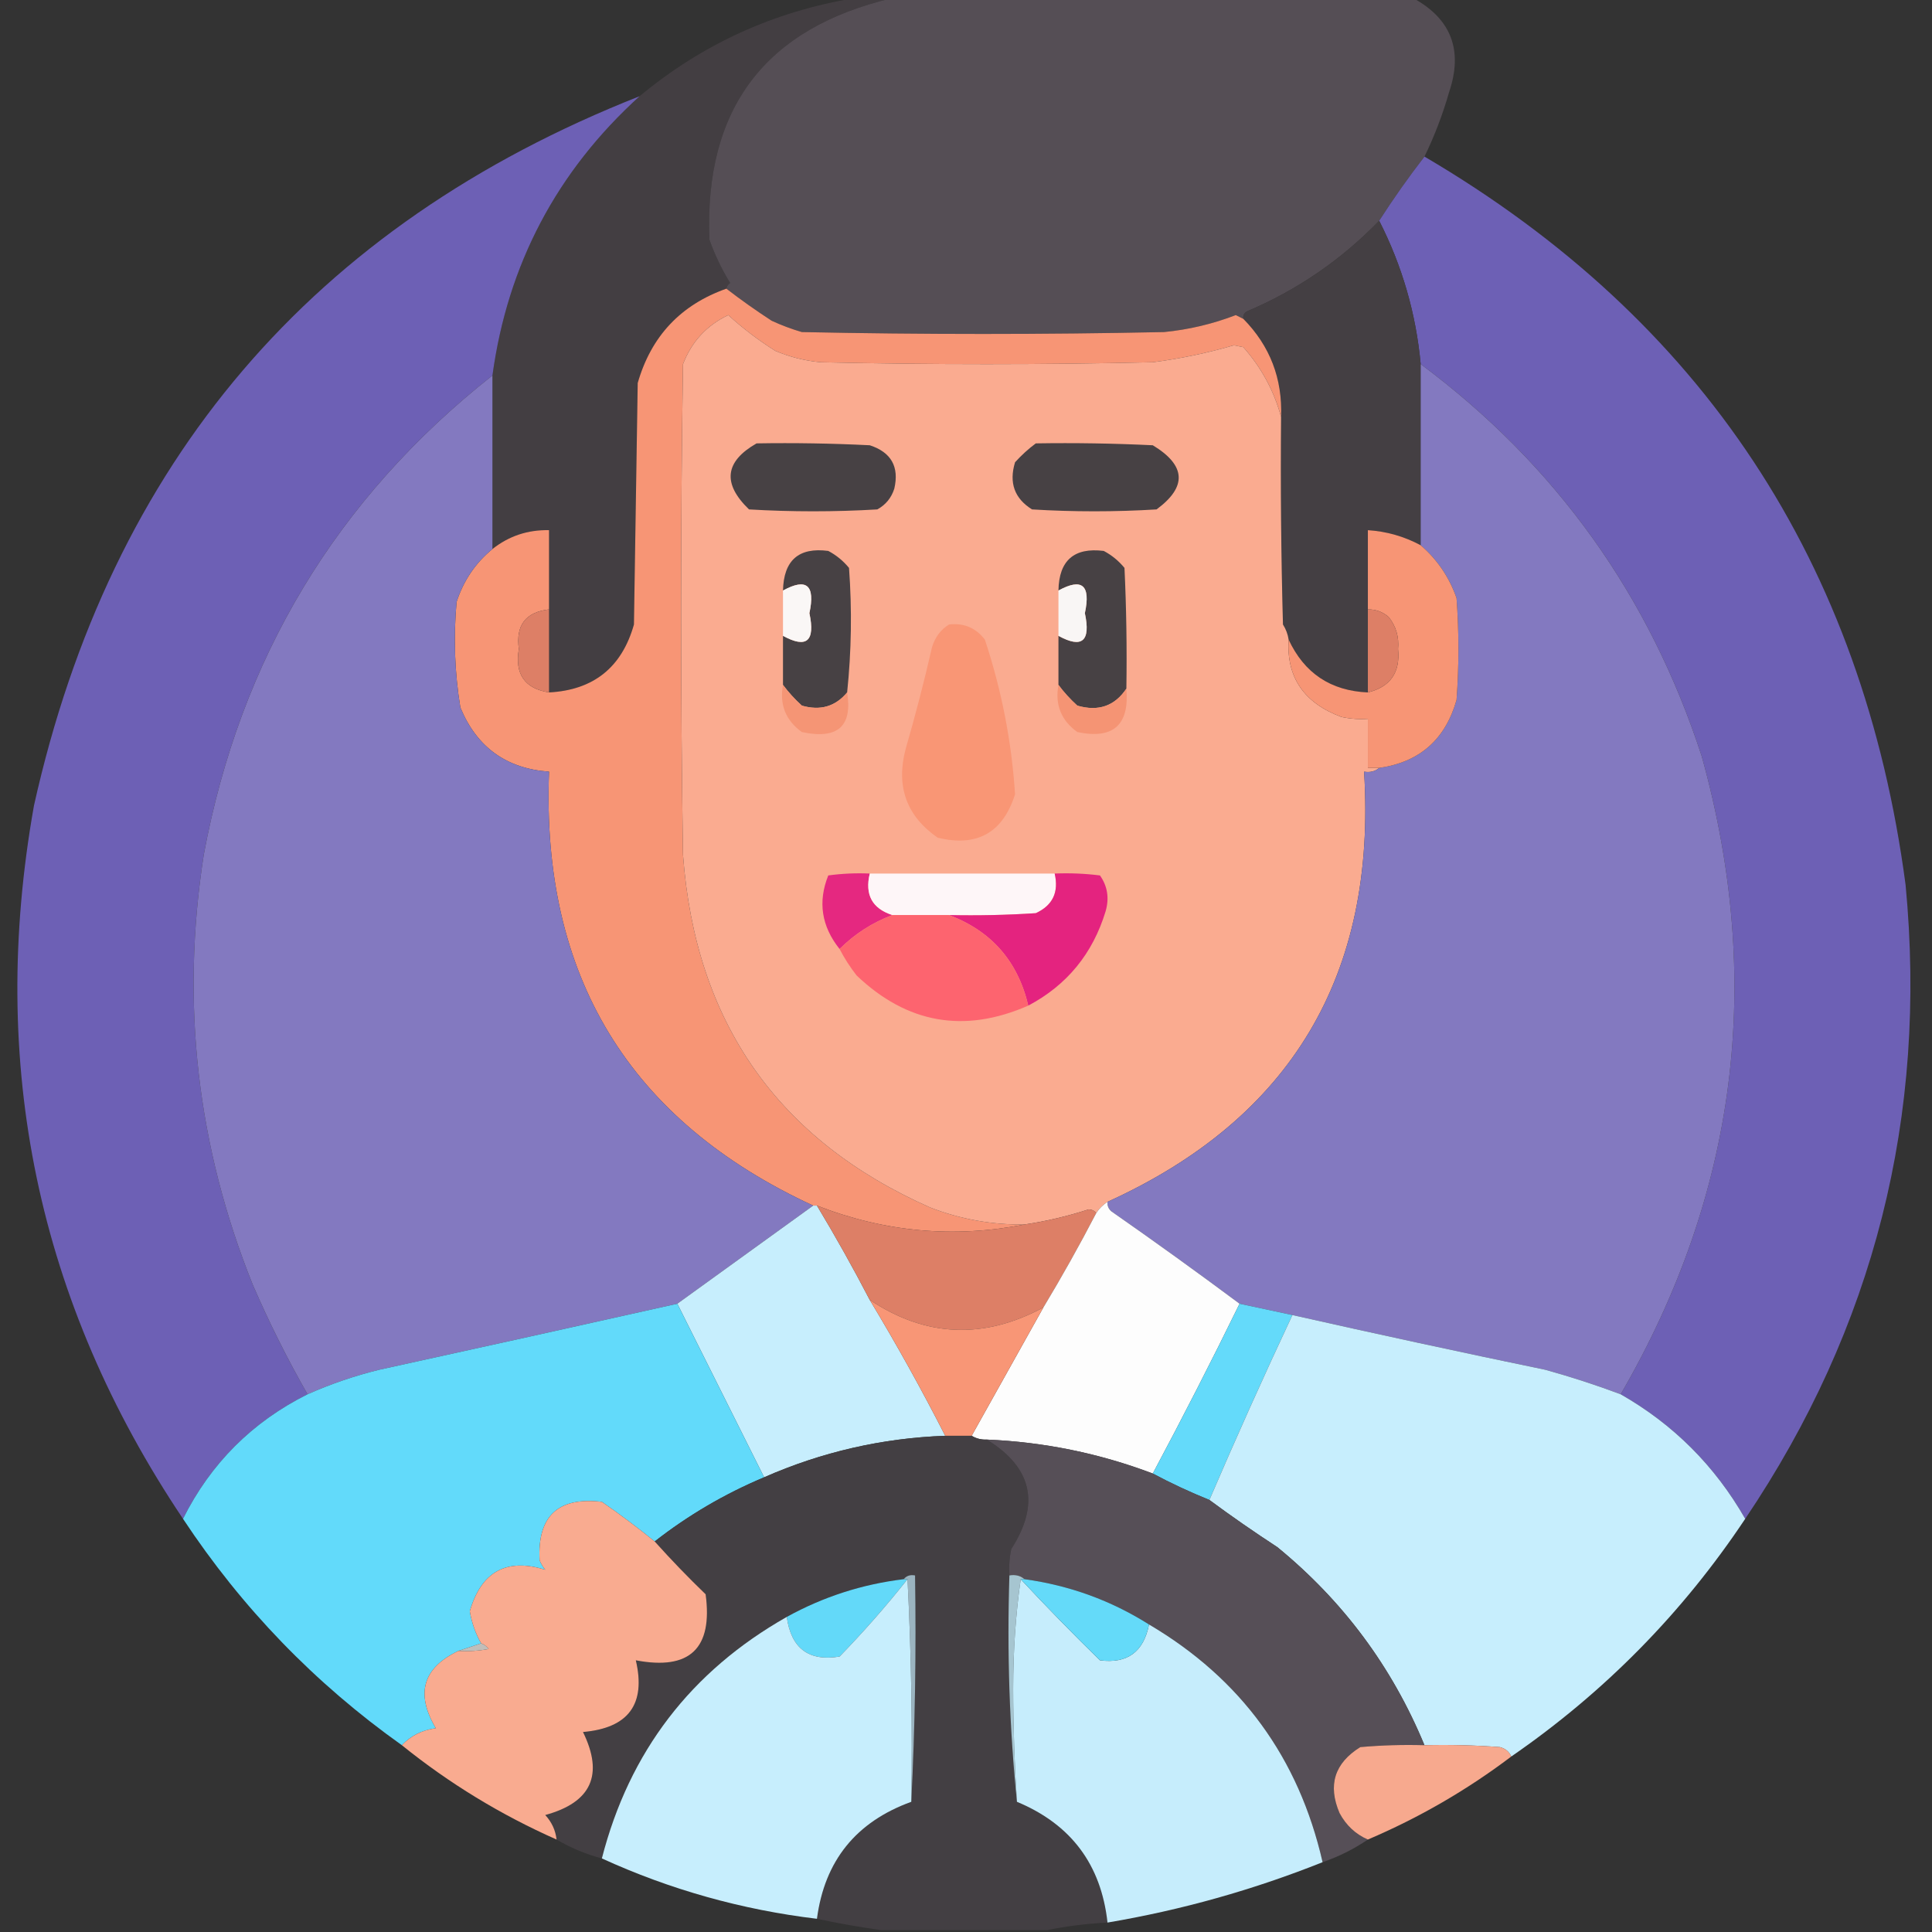 <?xml version="1.0" encoding="UTF-8"?>
<!DOCTYPE svg PUBLIC "-//W3C//DTD SVG 1.1//EN" "http://www.w3.org/Graphics/SVG/1.1/DTD/svg11.dtd">
<svg xmlns="http://www.w3.org/2000/svg" version="1.1" width="512px" height="512px" style="shape-rendering:geometricPrecision; text-rendering:geometricPrecision; image-rendering:optimizeQuality; fill-rule:evenodd; clip-rule:evenodd" xmlns:xlink="http://www.w3.org/1999/xlink">
<rect width="100%" height="100%" fill="#333333" stroke="none"/>
<g><path style="opacity:0.995" fill="#443f43" d="M 226.5,-0.5 C 229.833,-0.5 233.167,-0.5 236.5,-0.5C 202.773,7.407 186.606,28.741 188,63.5C 189.432,67.531 191.266,71.365 193.5,75C 192.944,75.383 192.611,75.883 192.5,76.5C 180.389,80.778 172.556,89.112 169,101.5C 168.667,122.833 168.333,144.167 168,165.5C 164.791,176.876 157.291,182.876 145.5,183.5C 145.5,176.167 145.5,168.833 145.5,161.5C 145.5,154.5 145.5,147.5 145.5,140.5C 139.866,140.378 134.866,142.045 130.5,145.5C 130.5,130.167 130.5,114.833 130.5,99.5C 134.53,70.106 147.53,45.439 169.5,25.5C 186.097,11.704 205.097,3.037 226.5,-0.5 Z"/></g>
<g><path style="opacity:0.999" fill="#554e55" d="M 236.5,-0.5 C 282.5,-0.5 328.5,-0.5 374.5,-0.5C 384.624,5.024 387.791,13.357 384,24.5C 382.317,30.386 380.151,36.053 377.5,41.5C 373.257,46.983 369.257,52.65 365.5,58.5C 355.478,68.848 343.812,76.848 330.5,82.5C 329.702,82.957 329.369,83.624 329.5,84.5C 328.85,84.196 328.183,83.863 327.5,83.5C 321.394,85.853 315.06,87.353 308.5,88C 276.5,88.667 244.5,88.667 212.5,88C 209.756,87.197 207.089,86.197 204.5,85C 200.288,82.26 196.288,79.426 192.5,76.5C 192.611,75.883 192.944,75.383 193.5,75C 191.266,71.365 189.432,67.531 188,63.5C 186.606,28.741 202.773,7.407 236.5,-0.5 Z"/></g>
<g><path style="opacity:0.993" fill="#6e61b6" d="M 169.5,25.5 C 147.53,45.439 134.53,70.106 130.5,99.5C 89.185,132.101 63.685,174.434 54,226.5C 47.879,265.749 52.213,303.749 67,340.5C 71.333,350.499 76.166,360.165 81.5,369.5C 66.84,376.827 55.84,387.827 48.5,402.5C 9.973,345.039 -3.194,282.039 9,213.5C 29.308,122.368 82.808,59.701 169.5,25.5 Z"/></g>
<g><path style="opacity:0.993" fill="#6e61b6" d="M 377.5,41.5 C 451.21,84.798 493.71,149.131 505,234.5C 510.845,295.789 496.678,351.789 462.5,402.5C 454.472,388.472 443.472,377.472 429.5,369.5C 460.353,316.323 467.52,259.99 451,200.5C 437.154,157.842 412.32,123.175 376.5,96.5C 375.257,83.106 371.59,70.44 365.5,58.5C 369.257,52.65 373.257,46.983 377.5,41.5 Z"/></g>
<g><path style="opacity:1" fill="#443f43" d="M 365.5,58.5 C 371.59,70.44 375.257,83.106 376.5,96.5C 376.5,112.5 376.5,128.5 376.5,144.5C 372.132,142.156 367.465,140.822 362.5,140.5C 362.5,147.5 362.5,154.5 362.5,161.5C 362.5,168.833 362.5,176.167 362.5,183.5C 352.657,183.08 345.657,178.413 341.5,169.5C 341.291,168.078 340.791,166.745 340,165.5C 339.5,147.17 339.333,128.836 339.5,110.5C 339.894,100.34 336.56,91.673 329.5,84.5C 329.369,83.624 329.702,82.957 330.5,82.5C 343.812,76.848 355.478,68.848 365.5,58.5 Z"/></g>
<g><path style="opacity:1" fill="#f79575" d="M 192.5,76.5 C 196.288,79.426 200.288,82.26 204.5,85C 207.089,86.197 209.756,87.197 212.5,88C 244.5,88.667 276.5,88.667 308.5,88C 315.06,87.353 321.394,85.853 327.5,83.5C 328.183,83.863 328.85,84.196 329.5,84.5C 336.56,91.673 339.894,100.34 339.5,110.5C 337.643,103.624 334.309,97.457 329.5,92C 328.667,91.833 327.833,91.667 327,91.5C 319.954,93.555 312.788,95.055 305.5,96C 276.167,96.667 246.833,96.667 217.5,96C 213.347,95.616 209.347,94.616 205.5,93C 201.038,90.203 196.872,87.036 193,83.5C 187.287,86.215 183.287,90.548 181,96.5C 180.333,139.833 180.333,183.167 181,226.5C 184.266,270.921 206.099,302.088 246.5,320C 254.55,323.11 262.884,324.61 271.5,324.5C 252.81,328.178 234.476,326.512 216.5,319.5C 216.167,319.5 215.833,319.5 215.5,319.5C 166.736,296.989 143.402,258.656 145.5,204.5C 134.186,203.691 126.353,198.024 122,187.5C 120.481,178.219 120.147,168.886 121,159.5C 122.86,153.831 126.027,149.164 130.5,145.5C 134.866,142.045 139.866,140.378 145.5,140.5C 145.5,147.5 145.5,154.5 145.5,161.5C 139.307,162.204 136.64,165.704 137.5,172C 136.386,178.637 139.053,182.471 145.5,183.5C 157.291,182.876 164.791,176.876 168,165.5C 168.333,144.167 168.667,122.833 169,101.5C 172.556,89.112 180.389,80.778 192.5,76.5 Z"/></g>
<g><path style="opacity:1" fill="#faab90" d="M 339.5,110.5 C 339.333,128.836 339.5,147.17 340,165.5C 340.791,166.745 341.291,168.078 341.5,169.5C 340.896,179.476 345.562,186.309 355.5,190C 357.81,190.497 360.143,190.663 362.5,190.5C 362.5,194.833 362.5,199.167 362.5,203.5C 363.5,203.5 364.5,203.5 365.5,203.5C 364.432,204.434 363.099,204.768 361.5,204.5C 364.85,258.394 342.183,296.394 293.5,318.5C 292.272,319.306 291.272,320.306 290.5,321.5C 290.083,320.876 289.416,320.543 288.5,320.5C 282.923,322.311 277.256,323.645 271.5,324.5C 262.884,324.61 254.55,323.11 246.5,320C 206.099,302.088 184.266,270.921 181,226.5C 180.333,183.167 180.333,139.833 181,96.5C 183.287,90.548 187.287,86.215 193,83.5C 196.872,87.036 201.038,90.203 205.5,93C 209.347,94.616 213.347,95.616 217.5,96C 246.833,96.667 276.167,96.667 305.5,96C 312.788,95.055 319.954,93.555 327,91.5C 327.833,91.667 328.667,91.833 329.5,92C 334.309,97.457 337.643,103.624 339.5,110.5 Z"/></g>
<g><path style="opacity:1" fill="#8379c0" d="M 376.5,96.5 C 412.32,123.175 437.154,157.842 451,200.5C 467.52,259.99 460.353,316.323 429.5,369.5C 422.955,367.041 416.289,364.874 409.5,363C 387.106,358.355 364.773,353.522 342.5,348.5C 337.95,347.509 333.283,346.509 328.5,345.5C 317.348,337.196 306.015,329.03 294.5,321C 293.748,320.329 293.414,319.496 293.5,318.5C 342.183,296.394 364.85,258.394 361.5,204.5C 363.099,204.768 364.432,204.434 365.5,203.5C 376.183,201.989 383.016,195.989 386,185.5C 386.667,176.5 386.667,167.5 386,158.5C 384.072,152.973 380.905,148.306 376.5,144.5C 376.5,128.5 376.5,112.5 376.5,96.5 Z"/></g>
<g><path style="opacity:1" fill="#8379c0" d="M 130.5,99.5 C 130.5,114.833 130.5,130.167 130.5,145.5C 126.027,149.164 122.86,153.831 121,159.5C 120.147,168.886 120.481,178.219 122,187.5C 126.353,198.024 134.186,203.691 145.5,204.5C 143.402,258.656 166.736,296.989 215.5,319.5C 203.5,328.167 191.5,336.833 179.5,345.5C 153.199,351.394 126.866,357.227 100.5,363C 93.954,364.609 87.621,366.776 81.5,369.5C 76.166,360.165 71.333,350.499 67,340.5C 52.213,303.749 47.879,265.749 54,226.5C 63.685,174.434 89.185,132.101 130.5,99.5 Z"/></g>
<g><path style="opacity:1" fill="#474144" d="M 200.5,117.5 C 210.506,117.334 220.506,117.5 230.5,118C 236.178,119.857 238.345,123.691 237,129.5C 236.226,131.939 234.726,133.773 232.5,135C 221.167,135.667 209.833,135.667 198.5,135C 191.394,128.155 192.061,122.321 200.5,117.5 Z"/></g>
<g><path style="opacity:1" fill="#474144" d="M 274.5,117.5 C 284.839,117.334 295.172,117.5 305.5,118C 314.311,123.332 314.644,128.998 306.5,135C 295.5,135.667 284.5,135.667 273.5,135C 268.845,132.103 267.345,127.937 269,122.5C 270.73,120.598 272.563,118.931 274.5,117.5 Z"/></g>
<g><path style="opacity:1" fill="#f79575" d="M 376.5,144.5 C 380.905,148.306 384.072,152.973 386,158.5C 386.667,167.5 386.667,176.5 386,185.5C 383.016,195.989 376.183,201.989 365.5,203.5C 364.5,203.5 363.5,203.5 362.5,203.5C 362.5,199.167 362.5,194.833 362.5,190.5C 360.143,190.663 357.81,190.497 355.5,190C 345.562,186.309 340.896,179.476 341.5,169.5C 345.657,178.413 352.657,183.08 362.5,183.5C 368.457,182.032 371.124,178.198 370.5,172C 370.792,168.786 369.959,165.952 368,163.5C 366.416,162.139 364.582,161.472 362.5,161.5C 362.5,154.5 362.5,147.5 362.5,140.5C 367.465,140.822 372.132,142.156 376.5,144.5 Z"/></g>
<g><path style="opacity:1" fill="#474144" d="M 224.5,183.5 C 221.401,187.24 217.401,188.407 212.5,187C 210.598,185.27 208.931,183.437 207.5,181.5C 207.5,177.167 207.5,172.833 207.5,168.5C 213.757,171.934 216.091,169.934 214.5,162.5C 216.091,155.066 213.757,153.066 207.5,156.5C 207.683,148.477 211.683,144.977 219.5,146C 221.624,147.122 223.457,148.622 225,150.5C 225.809,161.576 225.642,172.576 224.5,183.5 Z"/></g>
<g><path style="opacity:1" fill="#474144" d="M 298.5,182.5 C 295.411,187.121 291.077,188.621 285.5,187C 283.598,185.27 281.931,183.437 280.5,181.5C 280.5,177.167 280.5,172.833 280.5,168.5C 286.757,171.934 289.091,169.934 287.5,162.5C 289.091,155.066 286.757,153.066 280.5,156.5C 280.636,148.528 284.636,145.028 292.5,146C 294.624,147.122 296.457,148.622 298,150.5C 298.5,161.161 298.667,171.828 298.5,182.5 Z"/></g>
<g><path style="opacity:1" fill="#faf7f6" d="M 207.5,168.5 C 207.5,164.5 207.5,160.5 207.5,156.5C 213.757,153.066 216.091,155.066 214.5,162.5C 216.091,169.934 213.757,171.934 207.5,168.5 Z"/></g>
<g><path style="opacity:1" fill="#f9f6f5" d="M 280.5,168.5 C 280.5,164.5 280.5,160.5 280.5,156.5C 286.757,153.066 289.091,155.066 287.5,162.5C 289.091,169.934 286.757,171.934 280.5,168.5 Z"/></g>
<g><path style="opacity:1" fill="#dd7f66" d="M 145.5,161.5 C 145.5,168.833 145.5,176.167 145.5,183.5C 139.053,182.471 136.386,178.637 137.5,172C 136.64,165.704 139.307,162.204 145.5,161.5 Z"/></g>
<g><path style="opacity:1" fill="#dd7f66" d="M 362.5,161.5 C 364.582,161.472 366.416,162.139 368,163.5C 369.959,165.952 370.792,168.786 370.5,172C 371.124,178.198 368.457,182.032 362.5,183.5C 362.5,176.167 362.5,168.833 362.5,161.5 Z"/></g>
<g><path style="opacity:1" fill="#f99675" d="M 251.5,165.5 C 255.426,165.047 258.592,166.38 261,169.5C 265.434,182.89 268.101,196.556 269,210.5C 265.764,220.702 258.931,224.535 248.5,222C 240.224,216.257 237.39,208.424 240,198.5C 242.584,189.583 244.918,180.583 247,171.5C 247.804,168.854 249.304,166.854 251.5,165.5 Z"/></g>
<g><path style="opacity:1" fill="#f59575" d="M 207.5,181.5 C 208.931,183.437 210.598,185.27 212.5,187C 217.401,188.407 221.401,187.24 224.5,183.5C 225.964,192.519 221.964,196.019 212.5,194C 208.205,190.907 206.538,186.74 207.5,181.5 Z"/></g>
<g><path style="opacity:1" fill="#f59474" d="M 280.5,181.5 C 281.931,183.437 283.598,185.27 285.5,187C 291.077,188.621 295.411,187.121 298.5,182.5C 299.342,192.157 295.009,195.99 285.5,194C 281.205,190.907 279.538,186.74 280.5,181.5 Z"/></g>
<g><path style="opacity:1" fill="#e52880" d="M 230.5,231.5 C 229.146,237.117 231.146,240.784 236.5,242.5C 231.187,244.49 226.52,247.49 222.5,251.5C 217.698,245.489 216.698,238.989 219.5,232C 223.152,231.501 226.818,231.335 230.5,231.5 Z"/></g>
<g><path style="opacity:1" fill="#fef6f8" d="M 230.5,231.5 C 246.833,231.5 263.167,231.5 279.5,231.5C 280.648,236.439 278.981,239.939 274.5,242C 266.841,242.5 259.174,242.666 251.5,242.5C 246.5,242.5 241.5,242.5 236.5,242.5C 231.146,240.784 229.146,237.117 230.5,231.5 Z"/></g>
<g><path style="opacity:1" fill="#e4237f" d="M 279.5,231.5 C 283.514,231.334 287.514,231.501 291.5,232C 293.504,234.841 294.004,238.007 293,241.5C 289.586,252.737 282.753,261.071 272.5,266.5C 269.738,254.741 262.738,246.741 251.5,242.5C 259.174,242.666 266.841,242.5 274.5,242C 278.981,239.939 280.648,236.439 279.5,231.5 Z"/></g>
<g><path style="opacity:1" fill="#fd646f" d="M 236.5,242.5 C 241.5,242.5 246.5,242.5 251.5,242.5C 262.738,246.741 269.738,254.741 272.5,266.5C 255.555,273.928 240.389,271.261 227,258.5C 225.277,256.283 223.777,253.95 222.5,251.5C 226.52,247.49 231.187,244.49 236.5,242.5 Z"/></g>
<g><path style="opacity:1" fill="#c7eefd" d="M 215.5,319.5 C 215.833,319.5 216.167,319.5 216.5,319.5C 221.42,327.672 226.087,336.005 230.5,344.5C 237.596,356.262 244.262,368.262 250.5,380.5C 233.768,381.112 217.768,384.779 202.5,391.5C 194.833,376.167 187.167,360.833 179.5,345.5C 191.5,336.833 203.5,328.167 215.5,319.5 Z"/></g>
<g><path style="opacity:1" fill="#dd7f66" d="M 216.5,319.5 C 234.476,326.512 252.81,328.178 271.5,324.5C 277.256,323.645 282.923,322.311 288.5,320.5C 289.416,320.543 290.083,320.876 290.5,321.5C 286.087,329.995 281.42,338.328 276.5,346.5C 260.656,355.032 245.323,354.366 230.5,344.5C 226.087,336.005 221.42,327.672 216.5,319.5 Z"/></g>
<g><path style="opacity:1" fill="#fdfdfd" d="M 293.5,318.5 C 293.414,319.496 293.748,320.329 294.5,321C 306.015,329.03 317.348,337.196 328.5,345.5C 321.072,360.691 313.405,375.691 305.5,390.5C 291.34,385.139 276.674,382.139 261.5,381.5C 260.041,381.567 258.708,381.234 257.5,380.5C 263.805,369.184 270.139,357.85 276.5,346.5C 281.42,338.328 286.087,329.995 290.5,321.5C 291.272,320.306 292.272,319.306 293.5,318.5 Z"/></g>
<g><path style="opacity:1" fill="#64dafa" d="M 328.5,345.5 C 333.283,346.509 337.95,347.509 342.5,348.5C 334.895,364.71 327.561,381.044 320.5,397.5C 315.311,395.403 310.311,393.07 305.5,390.5C 313.405,375.691 321.072,360.691 328.5,345.5 Z"/></g>
<g><path style="opacity:0.998" fill="#62dafa" d="M 179.5,345.5 C 187.167,360.833 194.833,376.167 202.5,391.5C 192.044,395.892 182.377,401.559 173.5,408.5C 168.993,404.832 164.327,401.332 159.5,398C 147.875,396.625 142.375,401.791 143,413.5C 143.374,414.416 143.874,415.25 144.5,416C 134.213,412.814 127.546,416.48 124.5,427C 125.012,430.037 126.012,432.871 127.5,435.5C 125.5,436.167 123.5,436.833 121.5,437.5C 112.059,441.975 110.059,448.808 115.5,458C 111.89,458.472 108.89,459.972 106.5,462.5C 83.436,446.103 64.102,426.103 48.5,402.5C 55.84,387.827 66.84,376.827 81.5,369.5C 87.621,366.776 93.954,364.609 100.5,363C 126.866,357.227 153.199,351.394 179.5,345.5 Z"/></g>
<g><path style="opacity:1" fill="#f89676" d="M 230.5,344.5 C 245.323,354.366 260.656,355.032 276.5,346.5C 270.139,357.85 263.805,369.184 257.5,380.5C 255.167,380.5 252.833,380.5 250.5,380.5C 244.262,368.262 237.596,356.262 230.5,344.5 Z"/></g>
<g><path style="opacity:0.997" fill="#c7eefd" d="M 342.5,348.5 C 364.773,353.522 387.106,358.355 409.5,363C 416.289,364.874 422.955,367.041 429.5,369.5C 443.472,377.472 454.472,388.472 462.5,402.5C 445.877,427.457 425.21,448.457 400.5,465.5C 399.942,464.21 398.942,463.377 397.5,463C 390.842,462.5 384.175,462.334 377.5,462.5C 368.918,441.747 355.918,424.247 338.5,410C 332.321,405.97 326.321,401.804 320.5,397.5C 327.561,381.044 334.895,364.71 342.5,348.5 Z"/></g>
<g><path style="opacity:0.997" fill="#433f43" d="M 250.5,380.5 C 252.833,380.5 255.167,380.5 257.5,380.5C 258.708,381.234 260.041,381.567 261.5,381.5C 273.538,388.889 275.705,398.555 268,410.5C 267.503,412.81 267.337,415.143 267.5,417.5C 266.845,437.861 267.512,457.861 269.5,477.5C 283.806,483.448 291.806,494.115 293.5,509.5C 287.979,509.782 282.646,510.449 277.5,511.5C 262.833,511.5 248.167,511.5 233.5,511.5C 227.804,510.697 222.137,509.697 216.5,508.5C 218.52,493.14 226.853,482.807 241.5,477.5C 242.497,457.674 242.83,437.674 242.5,417.5C 241.209,417.263 240.209,417.596 239.5,418.5C 228.514,419.829 218.18,423.162 208.5,428.5C 183.087,442.909 166.753,464.243 159.5,492.5C 155.277,491.389 151.277,489.722 147.5,487.5C 147.219,485.037 146.219,482.87 144.5,481C 156.72,477.668 160.053,470.335 154.5,459C 166.557,457.959 171.223,451.626 168.5,440C 182.776,442.724 188.942,436.891 187,422.5C 182.352,418.018 177.852,413.351 173.5,408.5C 182.377,401.559 192.044,395.892 202.5,391.5C 217.768,384.779 233.768,381.112 250.5,380.5 Z"/></g>
<g><path style="opacity:0.999" fill="#564f57" d="M 261.5,381.5 C 276.674,382.139 291.34,385.139 305.5,390.5C 310.311,393.07 315.311,395.403 320.5,397.5C 326.321,401.804 332.321,405.97 338.5,410C 355.918,424.247 368.918,441.747 377.5,462.5C 371.824,462.334 366.157,462.501 360.5,463C 353.654,467.244 351.821,473.078 355,480.5C 356.742,483.746 359.242,486.079 362.5,487.5C 358.813,490.01 354.813,492.01 350.5,493.5C 344.189,465.864 328.855,444.864 304.5,430.5C 294.434,424.143 283.434,420.143 271.5,418.5C 270.432,417.566 269.099,417.232 267.5,417.5C 267.337,415.143 267.503,412.81 268,410.5C 275.705,398.555 273.538,388.889 261.5,381.5 Z"/></g>
<g><path style="opacity:0.998" fill="#f9ab90" d="M 173.5,408.5 C 177.852,413.351 182.352,418.018 187,422.5C 188.942,436.891 182.776,442.724 168.5,440C 171.223,451.626 166.557,457.959 154.5,459C 160.053,470.335 156.72,477.668 144.5,481C 146.219,482.87 147.219,485.037 147.5,487.5C 132.691,480.934 119.024,472.601 106.5,462.5C 108.89,459.972 111.89,458.472 115.5,458C 110.059,448.808 112.059,441.975 121.5,437.5C 124.187,437.664 126.854,437.497 129.5,437C 128.956,436.283 128.289,435.783 127.5,435.5C 126.012,432.871 125.012,430.037 124.5,427C 127.546,416.48 134.213,412.814 144.5,416C 143.874,415.25 143.374,414.416 143,413.5C 142.375,401.791 147.875,396.625 159.5,398C 164.327,401.332 168.993,404.832 173.5,408.5 Z"/></g>
<g><path style="opacity:1" fill="#63d9f9" d="M 239.5,418.5 C 239.833,418.5 240.167,418.5 240.5,418.5C 234.851,425.624 228.851,432.457 222.5,439C 214.335,440.35 209.668,436.85 208.5,428.5C 218.18,423.162 228.514,419.829 239.5,418.5 Z"/></g>
<g><path style="opacity:1" fill="#9bb4c0" d="M 239.5,418.5 C 240.209,417.596 241.209,417.263 242.5,417.5C 242.83,437.674 242.497,457.674 241.5,477.5C 241.83,457.66 241.497,437.993 240.5,418.5C 240.167,418.5 239.833,418.5 239.5,418.5 Z"/></g>
<g><path style="opacity:1" fill="#a6c5d0" d="M 267.5,417.5 C 269.099,417.232 270.432,417.566 271.5,418.5C 271.167,418.5 270.833,418.5 270.5,418.5C 269.168,427.809 268.501,437.476 268.5,447.5C 268.512,457.574 268.845,467.574 269.5,477.5C 267.512,457.861 266.845,437.861 267.5,417.5 Z"/></g>
<g><path style="opacity:0.996" fill="#c7eefd" d="M 270.5,418.5 C 277.352,425.852 284.352,433.018 291.5,440C 298.733,440.947 303.067,437.78 304.5,430.5C 328.855,444.864 344.189,465.864 350.5,493.5C 332.067,500.858 313.067,506.191 293.5,509.5C 291.806,494.115 283.806,483.448 269.5,477.5C 268.845,467.574 268.512,457.574 268.5,447.5C 268.501,437.476 269.168,427.809 270.5,418.5 Z"/></g>
<g><path style="opacity:1" fill="#64daf9" d="M 270.5,418.5 C 270.833,418.5 271.167,418.5 271.5,418.5C 283.434,420.143 294.434,424.143 304.5,430.5C 303.067,437.78 298.733,440.947 291.5,440C 284.352,433.018 277.352,425.852 270.5,418.5 Z"/></g>
<g><path style="opacity:0.997" fill="#c7eefd" d="M 240.5,418.5 C 241.497,437.993 241.83,457.66 241.5,477.5C 226.853,482.807 218.52,493.14 216.5,508.5C 196.569,506.104 177.569,500.77 159.5,492.5C 166.753,464.243 183.087,442.909 208.5,428.5C 209.668,436.85 214.335,440.35 222.5,439C 228.851,432.457 234.851,425.624 240.5,418.5 Z"/></g>
<g><path style="opacity:1" fill="#c0beba" d="M 127.5,435.5 C 128.289,435.783 128.956,436.283 129.5,437C 126.854,437.497 124.187,437.664 121.5,437.5C 123.5,436.833 125.5,436.167 127.5,435.5 Z"/></g>
<g><path style="opacity:0.982" fill="#faab90" d="M 377.5,462.5 C 384.175,462.334 390.842,462.5 397.5,463C 398.942,463.377 399.942,464.21 400.5,465.5C 388.779,474.364 376.113,481.697 362.5,487.5C 359.242,486.079 356.742,483.746 355,480.5C 351.821,473.078 353.654,467.244 360.5,463C 366.157,462.501 371.824,462.334 377.5,462.5 Z"/></g>
</svg>
